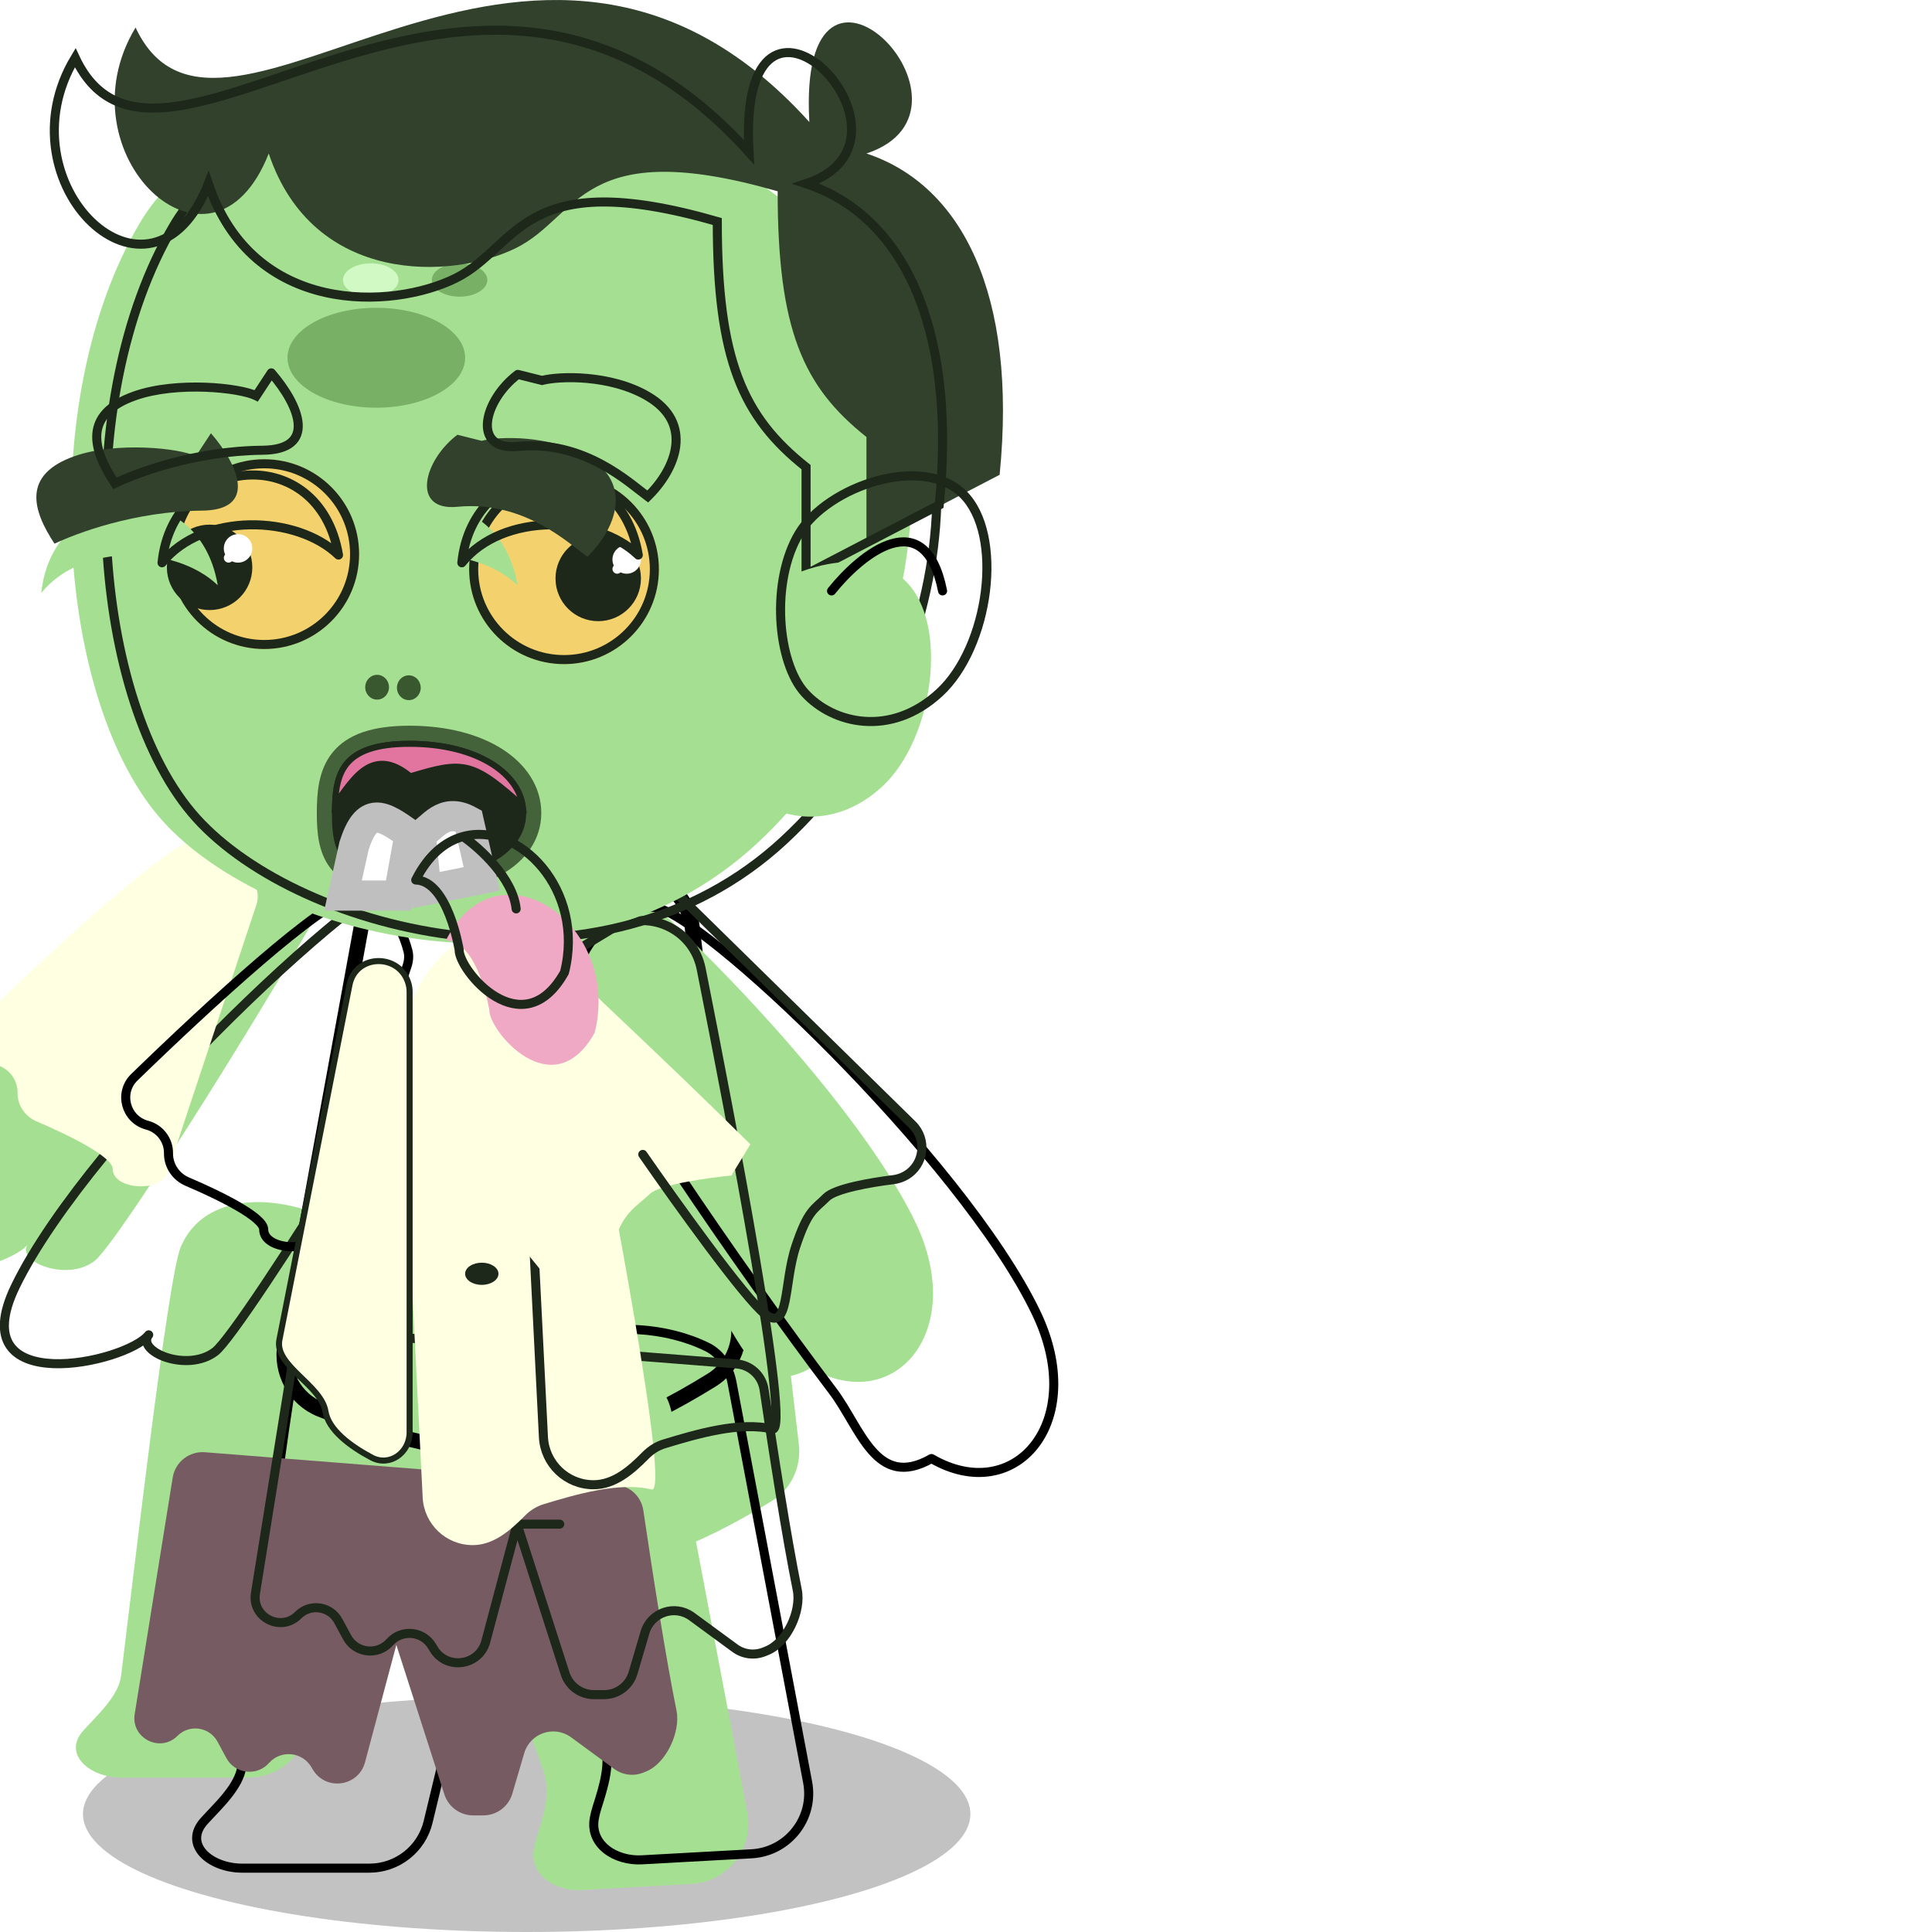 <svg width="64" height="64" viewBox="0 0 64 64" fill="none" xmlns="http://www.w3.org/2000/svg">
<ellipse cx="17.447" cy="60.093" rx="14.698" ry="3.907" fill="black" fill-opacity="0.24"/>
<g filter="url(#filter0_i_1_219)">
<path d="M8.022 61.885L12.237 61.885C13.162 61.885 13.965 61.252 14.182 60.354L17.497 46.595C17.608 46.132 17.564 45.635 17.281 45.251C15.456 42.772 11.062 41.748 9.985 44.314C9.561 45.325 8.458 54.923 8.012 58.51C7.929 59.181 7.222 59.818 6.768 60.318C6.055 61.102 6.962 61.885 8.022 61.885Z" fill="#A5E092"/>
</g>
<path d="M8.022 61.885L12.237 61.885C13.162 61.885 13.965 61.252 14.182 60.354L17.497 46.595C17.608 46.132 17.564 45.635 17.281 45.251C15.456 42.772 11.062 41.748 9.985 44.314C9.561 45.325 8.458 54.923 8.012 58.51C7.929 59.181 7.222 59.818 6.768 60.318C6.055 61.102 6.962 61.885 8.022 61.885Z" stroke="black" stroke-width="0.3" stroke-linecap="round" stroke-linejoin="round"/>
<g filter="url(#filter1_i_1_219)">
<path d="M0.509 42.614C2.969 37.532 12.558 28.575 14.25 28.586C15.942 28.598 16.533 28.795 15.891 30.619C15.248 32.443 8.055 44.054 7.133 44.77C6.21 45.486 4.493 44.77 4.926 44.218C4.19 45.157 -1.302 46.358 0.509 42.614Z" fill="#A5E092"/>
</g>
<path d="M0.509 42.614C2.969 37.532 12.558 28.575 14.25 28.586C15.942 28.598 16.533 28.795 15.891 30.619C15.248 32.443 8.055 44.054 7.133 44.77C6.21 45.486 4.493 44.77 4.926 44.218C4.19 45.157 -1.302 46.358 0.509 42.614Z" stroke="#1D271A" stroke-width="0.3" stroke-linecap="round" stroke-linejoin="round"/>
<g filter="url(#filter2_i_1_219)">
<path d="M13.954 28.954H20.945C21.96 28.954 22.814 29.714 22.931 30.722L24.463 43.842C24.549 44.584 24.217 45.319 23.583 45.712C18.661 48.768 15.457 48.61 10.624 46.693C9.759 46.35 9.274 45.434 9.441 44.519L11.987 30.594C12.161 29.644 12.989 28.954 13.954 28.954Z" fill="#A5E092"/>
</g>
<path d="M13.954 28.954H20.945C21.96 28.954 22.814 29.714 22.931 30.722L24.463 43.842C24.549 44.584 24.217 45.319 23.583 45.712C18.661 48.768 15.457 48.61 10.624 46.693C9.759 46.35 9.274 45.434 9.441 44.519L11.987 30.594C12.161 29.644 12.989 28.954 13.954 28.954Z" stroke="black" stroke-width="0.5" stroke-linecap="round" stroke-linejoin="round"/>
<g filter="url(#filter3_ii_1_219)">
<path d="M21.26 61.609L24.899 61.409C26.106 61.342 26.979 60.228 26.754 59.04L24.25 45.806C24.156 45.308 23.883 44.847 23.427 44.623C20.675 43.27 16.331 44.319 16.518 47.062C16.59 48.117 18.943 54.664 20.005 57.672C20.258 58.391 19.998 59.171 19.77 59.898C19.733 60.015 19.706 60.131 19.686 60.245C19.535 61.104 20.39 61.657 21.26 61.609Z" fill="#A5E092"/>
</g>
<path d="M21.26 61.609L24.899 61.409C26.106 61.342 26.979 60.228 26.754 59.04L24.25 45.806C24.156 45.308 23.883 44.847 23.427 44.623C20.675 43.27 16.331 44.319 16.518 47.062C16.59 48.117 18.943 54.664 20.005 57.672C20.258 58.391 19.998 59.171 19.77 59.898C19.733 60.015 19.706 60.131 19.686 60.245C19.535 61.104 20.39 61.657 21.26 61.609Z" stroke="black" stroke-width="0.3" stroke-linecap="round" stroke-linejoin="round"/>
<g filter="url(#filter4_i_1_219)">
<path d="M25.312 46.036C25.61 48.066 26.06 50.943 26.41 52.665C26.553 53.369 26.069 54.416 25.403 54.683L25.309 54.721C24.988 54.849 24.624 54.803 24.346 54.598L22.917 53.55C22.358 53.14 21.562 53.41 21.366 54.075L20.971 55.419C20.845 55.845 20.455 56.137 20.011 56.137H19.673C19.239 56.137 18.854 55.856 18.721 55.443L17.129 50.489L16.092 54.377C15.876 55.186 14.794 55.339 14.364 54.621L14.309 54.53C14.007 54.027 13.303 53.961 12.913 54.4C12.511 54.852 11.783 54.767 11.496 54.234L11.207 53.698C10.941 53.204 10.275 53.106 9.879 53.503C9.306 54.076 8.333 53.58 8.462 52.779L9.721 44.945C9.804 44.431 10.268 44.066 10.787 44.107L24.399 45.182C24.866 45.218 25.244 45.573 25.312 46.036Z" fill="#765C62"/>
</g>
<path d="M17.129 50.489L16.092 54.377C15.876 55.186 14.794 55.339 14.364 54.621L14.309 54.53C14.007 54.027 13.303 53.961 12.913 54.4V54.4C12.511 54.852 11.783 54.767 11.496 54.234L11.207 53.698C10.941 53.204 10.275 53.106 9.879 53.503V53.503C9.306 54.076 8.333 53.58 8.462 52.779L9.721 44.945C9.804 44.431 10.268 44.066 10.787 44.107L24.399 45.182C24.866 45.218 25.244 45.573 25.312 46.036C25.61 48.066 26.06 50.943 26.41 52.665C26.553 53.369 26.069 54.416 25.403 54.683L25.309 54.721C24.988 54.849 24.624 54.803 24.346 54.598L22.917 53.55C22.358 53.14 21.562 53.41 21.366 54.075L20.971 55.419C20.845 55.845 20.455 56.137 20.011 56.137H19.673C19.239 56.137 18.854 55.856 18.721 55.443L17.129 50.489ZM17.129 50.489L15.112 50.086M17.129 50.489H18.541" stroke="#1D271A" stroke-width="0.3" stroke-linecap="round" stroke-linejoin="round"/>
<g filter="url(#filter5_i_1_219)">
<path d="M5.582 38.217V38.195C5.582 37.762 5.291 37.383 4.873 37.273C4.161 37.084 3.923 36.198 4.45 35.686C6.959 33.249 10.675 29.841 11.678 29.702C12.733 29.556 13.304 30.712 13.512 31.492C13.556 31.656 13.541 31.828 13.488 31.989L10.541 40.861C10.326 41.511 8.735 41.412 8.735 40.727C8.735 40.322 7.297 39.609 6.205 39.144C5.832 38.985 5.582 38.623 5.582 38.217Z" fill="#FFFFE1"/>
</g>
<path d="M5.582 38.217V38.195C5.582 37.762 5.291 37.383 4.873 37.273C4.161 37.084 3.923 36.198 4.45 35.686C6.959 33.249 10.675 29.841 11.678 29.702C12.733 29.556 13.304 30.712 13.512 31.492C13.556 31.656 13.541 31.828 13.488 31.989L10.541 40.861C10.326 41.511 8.735 41.412 8.735 40.727C8.735 40.322 7.297 39.609 6.205 39.144C5.832 38.985 5.582 38.623 5.582 38.217Z" stroke="black" stroke-width="0.3" stroke-linecap="round" stroke-linejoin="round"/>
<g filter="url(#filter6_i_1_219)">
<path d="M34.331 43.504C31.878 38.371 23.083 30.058 21.651 30.058C20.22 30.058 18.653 31.649 19.197 33.343C19.741 35.036 24.423 41.905 27.582 46.072C28.519 47.308 29.018 49.368 30.857 48.316C33.615 49.919 36.056 47.115 34.331 43.504Z" fill="#A5E092"/>
</g>
<path d="M34.331 43.504C31.878 38.371 23.083 30.058 21.651 30.058C20.22 30.058 18.653 31.649 19.197 33.343C19.741 35.036 24.423 41.905 27.582 46.072C28.519 47.308 29.018 49.368 30.857 48.316C33.615 49.919 36.056 47.115 34.331 43.504Z" stroke="black" stroke-width="0.3" stroke-linecap="round" stroke-linejoin="round"/>
<g filter="url(#filter7_i_1_219)">
<path d="M18.002 47.608L17.308 33.792C17.27 33.057 17.64 32.361 18.27 31.98L19.958 30.96L20.245 30.786C21.427 30.072 22.957 30.739 23.227 32.094C24.239 37.185 26.215 47.495 25.586 47.341C24.515 47.078 23.059 47.509 22.004 47.83C21.789 47.895 21.576 48.018 21.376 48.221C20.897 48.708 20.342 49.184 19.66 49.184C18.775 49.184 18.047 48.491 18.002 47.608Z" fill="#FFFFE1"/>
</g>
<path d="M18.002 47.608L17.308 33.792C17.27 33.057 17.64 32.361 18.27 31.98L19.958 30.96L20.245 30.786C21.427 30.072 22.957 30.739 23.227 32.094C24.239 37.185 26.215 47.495 25.586 47.341C24.515 47.078 23.059 47.509 22.004 47.83C21.789 47.895 21.576 48.018 21.376 48.221C20.897 48.708 20.342 49.184 19.66 49.184C18.775 49.184 18.047 48.491 18.002 47.608Z" stroke="#1D271A" stroke-width="0.3" stroke-linecap="round" stroke-linejoin="round"/>
<g filter="url(#filter8_i_1_219)">
<path d="M30.857 37.907C27.514 34.602 25.425 32.743 22.71 30.058C18.785 32.517 18.642 34.567 21.039 38.321C22.153 39.904 24.548 42.989 25.216 43.485C26.052 44.105 25.843 43.072 26.261 41.419C26.581 40.152 27.096 39.973 27.514 39.56C27.849 39.229 29.534 39.009 30.23 38.94L30.857 37.907Z" fill="#FFFFE1"/>
</g>
<path d="M22.509 29.69L30.22 37.255C30.724 37.75 30.616 38.59 30.003 38.941V38.941C29.873 39.016 29.729 39.062 29.579 39.08C28.852 39.168 27.665 39.373 27.374 39.666C26.968 40.073 26.766 40.073 26.36 41.294C25.955 42.516 26.158 44.145 25.347 43.534C24.698 43.045 22.374 39.801 21.293 38.241" stroke="#1D271A" stroke-width="0.3" stroke-linecap="round" stroke-linejoin="round"/>
<path d="M13.569 47.448V32.857C13.569 32.763 13.556 32.668 13.529 32.577C13.238 31.57 11.78 31.595 11.577 32.624L9.255 44.384C9.085 45.247 10.64 45.883 10.78 46.752C10.878 47.36 11.582 47.896 12.311 48.283C12.909 48.6 13.569 48.125 13.569 47.448Z" fill="#FFFFE1" stroke="#1D271A" stroke-width="0.2" stroke-linecap="round" stroke-linejoin="round"/>
<g filter="url(#filter9_ii_1_219)">
<path d="M5.642 7.369C9.155 1.458 22.581 2.194 27.749 7.369C32.918 12.543 32.18 22.267 26.075 27.941C19.97 33.614 9.91 31.093 6.397 27.205C2.883 23.318 2.129 13.279 5.642 7.369Z" fill="#A5E092"/>
</g>
<path d="M5.771 7.445C6.627 6.006 8.092 4.961 9.904 4.288C11.716 3.615 13.865 3.316 16.072 3.361C20.491 3.453 25.096 4.924 27.643 7.475C32.74 12.577 32.029 22.203 25.973 27.831C22.961 30.63 18.968 31.413 15.28 31.009C11.589 30.605 8.234 29.014 6.508 27.105C4.785 25.198 3.722 21.757 3.534 18.038C3.347 14.323 4.034 10.368 5.771 7.445Z" stroke="#1D271A" stroke-width="0.3"/>
<path d="M16.512 42.195C16.512 42.398 16.265 42.563 15.96 42.563C15.655 42.563 15.408 42.398 15.408 42.195C15.408 41.992 15.655 41.828 15.96 41.828C16.265 41.828 16.512 41.992 16.512 42.195Z" fill="#1D271A"/>
<ellipse cx="13.543" cy="22.782" rx="0.394" ry="0.411" fill="#39582F"/>
<ellipse cx="12.492" cy="22.765" rx="0.394" ry="0.411" fill="#39582F"/>
<path d="M13.569 29.388C14.765 29.388 15.777 29.162 16.501 28.746C17.229 28.328 17.681 27.704 17.681 26.931C17.681 26.164 17.236 25.496 16.512 25.03C15.788 24.566 14.773 24.29 13.569 24.29C12.372 24.29 11.634 24.564 11.212 25.083C10.799 25.59 10.745 26.272 10.745 26.931C10.745 27.588 10.798 28.233 11.221 28.698C11.647 29.166 12.384 29.388 13.569 29.388Z" fill="#1D271A" stroke="#44633A" stroke-width="0.5"/>
<g filter="url(#filter10_i_1_219)">
<path d="M11.362 27.667L11.73 26.012C12.154 24.701 12.645 24.97 13.569 25.644L13.201 27.667H11.362Z" fill="white"/>
<path d="M11.362 27.667L11.73 26.012C12.154 24.701 12.645 24.97 13.569 25.644L13.201 27.667H11.362Z" stroke="#BFBFBF"/>
</g>
<g filter="url(#filter11_i_1_219)">
<path d="M14.121 27.483L13.937 25.644C14.305 25.46 14.673 24.724 15.523 25.186L15.96 27.115L14.121 27.483Z" fill="white"/>
<path d="M14.121 27.483L13.937 25.644C14.305 25.46 14.673 24.724 15.523 25.186L15.96 27.115L14.121 27.483Z" stroke="#BFBFBF"/>
</g>
<path d="M11.242 26.434C11.195 26.499 11.148 26.564 11.1 26.629C11.12 26.098 11.207 25.643 11.483 25.303C11.807 24.906 12.413 24.64 13.569 24.64C14.723 24.64 15.669 24.905 16.322 25.325C16.89 25.689 17.233 26.167 17.313 26.691C16.94 26.358 16.636 26.098 16.37 25.902C16.06 25.674 15.796 25.529 15.527 25.455C14.998 25.311 14.472 25.453 13.592 25.716C13.279 25.456 12.997 25.327 12.736 25.305C12.46 25.283 12.223 25.381 12.014 25.541C11.807 25.7 11.622 25.922 11.446 26.155C11.377 26.248 11.309 26.341 11.242 26.434Z" fill="#E275A0" stroke="#1D271A" stroke-width="0.2"/>
<g filter="url(#filter12_i_1_219)">
<path d="M15.21 31.461C15.188 32.137 17.307 34.691 18.699 32.212C19.389 29.469 17.183 27.206 15.339 27.711C14.742 27.875 14.183 28.329 13.772 29.151C14.84 29.174 15.21 31.461 15.21 31.461Z" fill="#EFA9C4"/>
</g>
<path d="M15.339 27.711C14.742 27.875 14.183 28.329 13.772 29.151C14.84 29.174 15.21 31.461 15.21 31.461C15.188 32.137 17.307 34.691 18.699 32.212C19.389 29.469 17.183 27.206 15.339 27.711ZM15.339 27.711C15.881 28.084 16.992 29.086 17.098 30.108" stroke="#1D271A" stroke-width="0.3" stroke-linecap="round" stroke-linejoin="round"/>
<ellipse cx="12.466" cy="11.851" rx="2.943" ry="1.655" fill="#78B166"/>
<ellipse cx="15.224" cy="9.276" rx="0.92" ry="0.552" fill="#78B166"/>
<ellipse cx="12.282" cy="9.276" rx="0.92" ry="0.552" fill="#D0F9C3"/>
<g filter="url(#filter13_ii_1_219)">
<path d="M24.811 5.042C15.568 -5.183 5.323 7.963 2.491 1.912C-0.03 6.085 5.012 10.885 6.902 6.085C8.373 10.467 12.995 10.259 15.096 9.215C17.197 8.172 17.248 5.459 23.761 7.337C23.761 11.928 24.601 13.806 26.702 15.476V19.023L31.114 16.728C31.71 10.737 29.853 7.128 26.702 6.085C31.114 4.624 24.391 -2.262 24.811 5.042Z" fill="#31412C"/>
</g>
<path d="M24.811 5.042C15.568 -5.183 5.323 7.963 2.491 1.912C-0.03 6.085 5.012 10.885 6.902 6.085C8.373 10.467 12.995 10.259 15.096 9.215C17.197 8.172 17.248 5.459 23.761 7.337C23.761 11.928 24.601 13.806 26.702 15.476V19.023L31.114 16.728C31.71 10.737 29.853 7.128 26.702 6.085C31.114 4.624 24.391 -2.262 24.811 5.042Z" stroke="#1D271A" stroke-width="0.3"/>
<g filter="url(#filter14_i_1_219)">
<path d="M26.342 17.594C27.317 15.967 30.578 14.839 32.013 16.264C33.447 17.689 32.919 21.494 31.224 23.056C29.53 24.619 27.527 24.127 26.552 23.056C25.577 21.986 25.367 19.222 26.342 17.594Z" fill="#A5E092"/>
</g>
<path d="M26.471 17.671C26.933 16.901 27.953 16.23 29.045 15.929C30.14 15.628 31.246 15.714 31.907 16.371C32.574 17.034 32.805 18.282 32.643 19.59C32.481 20.893 31.936 22.197 31.123 22.946C29.496 24.446 27.587 23.971 26.663 22.955C26.209 22.457 25.917 21.539 25.865 20.526C25.814 19.518 26.003 18.452 26.471 17.671Z" stroke="#1D271A" stroke-width="0.3"/>
<path d="M27.546 19.575C28.527 18.349 30.636 16.632 31.224 19.575" stroke="black" stroke-width="0.3" stroke-linecap="round" stroke-linejoin="round"/>
<g filter="url(#filter15_d_1_219)">
<ellipse cx="18.184" cy="18.857" rx="3.143" ry="3.143" fill="#F3D16D"/>
<path d="M21.177 18.857C21.177 20.51 19.837 21.85 18.184 21.85C16.531 21.85 15.191 20.51 15.191 18.857C15.191 17.203 16.531 15.863 18.184 15.863C19.837 15.863 21.177 17.203 21.177 18.857Z" stroke="#1D271A" stroke-width="0.3"/>
</g>
<circle cx="19.817" cy="19.162" r="1.415" fill="#1D271A"/>
<ellipse cx="20.76" cy="18.533" rx="0.472" ry="0.472" fill="white"/>
<ellipse cx="20.445" cy="18.848" rx="0.157" ry="0.157" fill="white"/>
<g filter="url(#filter16_i_1_219)">
<path d="M21.144 18.387C19.765 17.058 16.648 16.959 15.299 18.643C15.659 15.04 20.501 14.591 21.144 18.387Z" fill="#A5E092"/>
</g>
<path d="M21.144 18.387C19.765 17.058 16.648 16.959 15.299 18.643C15.659 15.04 20.501 14.591 21.144 18.387Z" stroke="#1D271A" stroke-width="0.3" stroke-linejoin="round"/>
<g filter="url(#filter17_d_1_219)">
<ellipse cx="8.253" cy="18.857" rx="3.143" ry="3.143" fill="#F3D16D"/>
<path d="M11.246 18.857C11.246 20.51 9.906 21.85 8.253 21.85C6.6 21.85 5.26 20.51 5.26 18.857C5.26 17.203 6.6 15.863 8.253 15.863C9.906 15.863 11.246 17.203 11.246 18.857Z" stroke="#1D271A" stroke-width="0.3"/>
</g>
<circle cx="6.943" cy="18.794" r="1.415" fill="#1D271A"/>
<ellipse cx="7.886" cy="18.166" rx="0.472" ry="0.472" fill="white"/>
<ellipse cx="7.572" cy="18.48" rx="0.157" ry="0.157" fill="white"/>
<g filter="url(#filter18_i_1_219)">
<path d="M11.213 18.387C9.834 17.058 6.717 16.959 5.368 18.643C5.727 15.04 10.57 14.591 11.213 18.387Z" fill="#A5E092"/>
</g>
<path d="M11.213 18.387C9.834 17.058 6.717 16.959 5.368 18.643C5.727 15.04 10.57 14.591 11.213 18.387Z" stroke="#1D271A" stroke-width="0.3" stroke-linejoin="round"/>
<g filter="url(#filter19_i_1_219)">
<path d="M8.696 14.915C10.502 14.896 9.942 13.458 8.988 12.351L8.488 13.112C7.952 12.842 5.852 12.623 4.465 13.112C2.731 13.724 3.068 14.894 3.806 16.01C4.518 15.672 6.438 14.937 8.696 14.915Z" fill="#31412C"/>
</g>
<path d="M8.988 12.351L8.862 12.269C8.888 12.229 8.931 12.204 8.978 12.201C9.025 12.198 9.071 12.217 9.101 12.253L8.988 12.351ZM8.696 14.915L8.694 14.765L8.694 14.765L8.696 14.915ZM3.806 16.01L3.87 16.146L3.752 16.201L3.681 16.093L3.806 16.01ZM4.465 13.112L4.515 13.254L4.465 13.112ZM8.488 13.112L8.613 13.195L8.539 13.306L8.42 13.246L8.488 13.112ZM9.101 12.253C9.345 12.536 9.566 12.842 9.731 13.144C9.894 13.444 10.008 13.75 10.027 14.031C10.046 14.317 9.966 14.585 9.734 14.777C9.509 14.964 9.165 15.06 8.697 15.065L8.694 14.765C9.131 14.76 9.394 14.67 9.542 14.546C9.683 14.43 9.742 14.265 9.727 14.051C9.713 13.831 9.621 13.569 9.467 13.288C9.315 13.008 9.107 12.72 8.874 12.449L9.101 12.253ZM8.697 15.065C6.468 15.087 4.57 15.814 3.87 16.146L3.741 15.874C4.466 15.531 6.408 14.787 8.694 14.765L8.697 15.065ZM3.681 16.093C3.31 15.532 3.014 14.923 3.059 14.36C3.081 14.073 3.193 13.802 3.417 13.563C3.639 13.328 3.967 13.129 4.415 12.971L4.515 13.254C4.095 13.402 3.815 13.579 3.636 13.769C3.459 13.957 3.375 14.163 3.358 14.384C3.322 14.838 3.564 15.372 3.931 15.927L3.681 16.093ZM4.415 12.971C5.133 12.717 6.026 12.65 6.801 12.677C7.19 12.691 7.553 12.729 7.854 12.782C8.151 12.833 8.401 12.9 8.555 12.978L8.42 13.246C8.307 13.189 8.093 13.128 7.803 13.077C7.516 13.028 7.167 12.991 6.79 12.977C6.034 12.95 5.183 13.018 4.515 13.254L4.415 12.971ZM8.362 13.03L8.862 12.269L9.113 12.433L8.613 13.195L8.362 13.03Z" fill="#1D271A"/>
<g filter="url(#filter20_i_1_219)">
<path d="M17.152 14.788C15.61 14.938 16.021 13.258 17.152 12.402L17.956 12.603C18.522 12.452 20.223 12.402 21.457 13.127C23 14.033 22.383 15.542 21.457 16.448C20.84 15.995 19.35 14.572 17.152 14.788Z" fill="#31412C"/>
</g>
<path d="M17.152 12.402L17.189 12.257C17.145 12.246 17.098 12.255 17.062 12.283L17.152 12.402ZM17.152 14.788L17.167 14.937H17.167L17.152 14.788ZM21.457 16.448L21.369 16.569L21.471 16.645L21.562 16.555L21.457 16.448ZM21.457 13.127L21.381 13.256V13.256L21.457 13.127ZM17.956 12.603L17.92 12.749L17.958 12.758L17.995 12.748L17.956 12.603ZM17.062 12.283C16.472 12.729 16.057 13.397 16.001 13.957C15.972 14.241 16.034 14.517 16.24 14.709C16.445 14.899 16.759 14.977 17.167 14.937L17.138 14.638C16.775 14.674 16.562 14.598 16.445 14.489C16.33 14.382 16.276 14.212 16.299 13.987C16.345 13.531 16.701 12.931 17.243 12.522L17.062 12.283ZM17.167 14.937C19.295 14.729 20.733 16.102 21.369 16.569L21.546 16.327C20.948 15.888 19.405 14.416 17.138 14.638L17.167 14.937ZM21.562 16.555C22.039 16.089 22.449 15.456 22.532 14.807C22.573 14.479 22.532 14.146 22.372 13.832C22.212 13.519 21.939 13.236 21.533 12.998L21.381 13.256C21.747 13.471 21.975 13.716 22.105 13.969C22.234 14.221 22.269 14.492 22.234 14.769C22.163 15.327 21.802 15.902 21.352 16.341L21.562 16.555ZM21.533 12.998C20.891 12.62 20.133 12.448 19.47 12.387C18.808 12.327 18.223 12.377 17.918 12.458L17.995 12.748C18.256 12.679 18.804 12.628 19.443 12.686C20.08 12.744 20.79 12.909 21.381 13.256L21.533 12.998ZM17.993 12.458L17.189 12.257L17.116 12.548L17.92 12.749L17.993 12.458Z" fill="#1D271A"/>
<defs>
<filter id="filter0_i_1_219" x="6.364" y="42.671" width="11.339" height="19.364" filterUnits="userSpaceOnUse" color-interpolation-filters="sRGB">
<feFlood flood-opacity="0" result="BackgroundImageFix"/>
<feBlend mode="normal" in="SourceGraphic" in2="BackgroundImageFix" result="shape"/>
<feColorMatrix in="SourceAlpha" type="matrix" values="0 0 0 0 0 0 0 0 0 0 0 0 0 0 0 0 0 0 127 0" result="hardAlpha"/>
<feOffset dx="-4" dy="-3"/>
<feComposite in2="hardAlpha" operator="arithmetic" k2="-1" k3="1"/>
<feColorMatrix type="matrix" values="0 0 0 0 0.471 0 0 0 0 0.702 0 0 0 0 0.392 0 0 0 1 0"/>
<feBlend mode="normal" in2="shape" result="effect1_innerShadow_1_219"/>
</filter>
<filter id="filter1_i_1_219" x="-0.005" y="28.436" width="16.299" height="16.889" filterUnits="userSpaceOnUse" color-interpolation-filters="sRGB">
<feFlood flood-opacity="0" result="BackgroundImageFix"/>
<feBlend mode="normal" in="SourceGraphic" in2="BackgroundImageFix" result="shape"/>
<feColorMatrix in="SourceAlpha" type="matrix" values="0 0 0 0 0 0 0 0 0 0 0 0 0 0 0 0 0 0 127 0" result="hardAlpha"/>
<feOffset dx="-4" dy="-3"/>
<feComposite in2="hardAlpha" operator="arithmetic" k2="-1" k3="1"/>
<feColorMatrix type="matrix" values="0 0 0 0 0.471 0 0 0 0 0.702 0 0 0 0 0.392 0 0 0 1 0"/>
<feBlend mode="normal" in2="shape" result="effect1_innerShadow_1_219"/>
</filter>
<filter id="filter2_i_1_219" x="9.158" y="28.704" width="15.568" height="19.626" filterUnits="userSpaceOnUse" color-interpolation-filters="sRGB">
<feFlood flood-opacity="0" result="BackgroundImageFix"/>
<feBlend mode="normal" in="SourceGraphic" in2="BackgroundImageFix" result="shape"/>
<feColorMatrix in="SourceAlpha" type="matrix" values="0 0 0 0 0 0 0 0 0 0 0 0 0 0 0 0 0 0 127 0" result="hardAlpha"/>
<feOffset dx="2" dy="4"/>
<feComposite in2="hardAlpha" operator="arithmetic" k2="-1" k3="1"/>
<feColorMatrix type="matrix" values="0 0 0 0 0 0 0 0 0 0 0 0 0 0 0 0 0 0 0.25 0"/>
<feBlend mode="normal" in2="shape" result="effect1_innerShadow_1_219"/>
</filter>
<filter id="filter3_ii_1_219" x="16.362" y="43.885" width="10.578" height="17.878" filterUnits="userSpaceOnUse" color-interpolation-filters="sRGB">
<feFlood flood-opacity="0" result="BackgroundImageFix"/>
<feBlend mode="normal" in="SourceGraphic" in2="BackgroundImageFix" result="shape"/>
<feColorMatrix in="SourceAlpha" type="matrix" values="0 0 0 0 0 0 0 0 0 0 0 0 0 0 0 0 0 0 127 0" result="hardAlpha"/>
<feOffset dx="-4" dy="-1"/>
<feComposite in2="hardAlpha" operator="arithmetic" k2="-1" k3="1"/>
<feColorMatrix type="matrix" values="0 0 0 0 0.471 0 0 0 0 0.702 0 0 0 0 0.392 0 0 0 1 0"/>
<feBlend mode="normal" in2="shape" result="effect1_innerShadow_1_219"/>
<feColorMatrix in="SourceAlpha" type="matrix" values="0 0 0 0 0 0 0 0 0 0 0 0 0 0 0 0 0 0 127 0" result="hardAlpha"/>
<feOffset dx="2" dy="2"/>
<feComposite in2="hardAlpha" operator="arithmetic" k2="-1" k3="1"/>
<feColorMatrix type="matrix" values="0 0 0 0 1 0 0 0 0 1 0 0 0 0 1 0 0 0 0.6 0"/>
<feBlend mode="normal" in2="effect1_innerShadow_1_219" result="effect2_innerShadow_1_219"/>
</filter>
<filter id="filter4_i_1_219" x="8.3" y="43.954" width="18.285" height="12.333" filterUnits="userSpaceOnUse" color-interpolation-filters="sRGB">
<feFlood flood-opacity="0" result="BackgroundImageFix"/>
<feBlend mode="normal" in="SourceGraphic" in2="BackgroundImageFix" result="shape"/>
<feColorMatrix in="SourceAlpha" type="matrix" values="0 0 0 0 0 0 0 0 0 0 0 0 0 0 0 0 0 0 127 0" result="hardAlpha"/>
<feOffset dx="-4" dy="4"/>
<feComposite in2="hardAlpha" operator="arithmetic" k2="-1" k3="1"/>
<feColorMatrix type="matrix" values="0 0 0 0 0 0 0 0 0 0 0 0 0 0 0 0 0 0 0.25 0"/>
<feBlend mode="normal" in2="shape" result="effect1_innerShadow_1_219"/>
</filter>
<filter id="filter5_i_1_219" x="4.014" y="29.54" width="9.673" height="11.909" filterUnits="userSpaceOnUse" color-interpolation-filters="sRGB">
<feFlood flood-opacity="0" result="BackgroundImageFix"/>
<feBlend mode="normal" in="SourceGraphic" in2="BackgroundImageFix" result="shape"/>
<feColorMatrix in="SourceAlpha" type="matrix" values="0 0 0 0 0 0 0 0 0 0 0 0 0 0 0 0 0 0 127 0" result="hardAlpha"/>
<feOffset dx="-5" dy="-2"/>
<feComposite in2="hardAlpha" operator="arithmetic" k2="-1" k3="1"/>
<feColorMatrix type="matrix" values="0 0 0 0 0.858 0 0 0 0 0.858 0 0 0 0 0.748 0 0 0 1 0"/>
<feBlend mode="normal" in2="shape" result="effect1_innerShadow_1_219"/>
</filter>
<filter id="filter6_i_1_219" x="18.936" y="29.907" width="16.121" height="19.021" filterUnits="userSpaceOnUse" color-interpolation-filters="sRGB">
<feFlood flood-opacity="0" result="BackgroundImageFix"/>
<feBlend mode="normal" in="SourceGraphic" in2="BackgroundImageFix" result="shape"/>
<feColorMatrix in="SourceAlpha" type="matrix" values="0 0 0 0 0 0 0 0 0 0 0 0 0 0 0 0 0 0 127 0" result="hardAlpha"/>
<feOffset dx="-4" dy="-3"/>
<feComposite in2="hardAlpha" operator="arithmetic" k2="-1" k3="1"/>
<feColorMatrix type="matrix" values="0 0 0 0 0.471 0 0 0 0 0.702 0 0 0 0 0.392 0 0 0 1 0"/>
<feBlend mode="normal" in2="shape" result="effect1_innerShadow_1_219"/>
</filter>
<filter id="filter7_i_1_219" x="17.155" y="30.346" width="8.702" height="18.988" filterUnits="userSpaceOnUse" color-interpolation-filters="sRGB">
<feFlood flood-opacity="0" result="BackgroundImageFix"/>
<feBlend mode="normal" in="SourceGraphic" in2="BackgroundImageFix" result="shape"/>
<feColorMatrix in="SourceAlpha" type="matrix" values="0 0 0 0 0 0 0 0 0 0 0 0 0 0 0 0 0 0 127 0" result="hardAlpha"/>
<feOffset dx="-4" dy="2"/>
<feComposite in2="hardAlpha" operator="arithmetic" k2="-1" k3="1"/>
<feColorMatrix type="matrix" values="0 0 0 0 0.858 0 0 0 0 0.858 0 0 0 0 0.748 0 0 0 1 0"/>
<feBlend mode="normal" in2="shape" result="effect1_innerShadow_1_219"/>
</filter>
<filter id="filter8_i_1_219" x="19.454" y="30.058" width="11.402" height="13.609" filterUnits="userSpaceOnUse" color-interpolation-filters="sRGB">
<feFlood flood-opacity="0" result="BackgroundImageFix"/>
<feBlend mode="normal" in="SourceGraphic" in2="BackgroundImageFix" result="shape"/>
<feColorMatrix in="SourceAlpha" type="matrix" values="0 0 0 0 0 0 0 0 0 0 0 0 0 0 0 0 0 0 127 0" result="hardAlpha"/>
<feOffset dx="-6"/>
<feComposite in2="hardAlpha" operator="arithmetic" k2="-1" k3="1"/>
<feColorMatrix type="matrix" values="0 0 0 0 0.858 0 0 0 0 0.858 0 0 0 0 0.748 0 0 0 1 0"/>
<feBlend mode="normal" in2="shape" result="effect1_innerShadow_1_219"/>
</filter>
<filter id="filter9_ii_1_219" x="3.354" y="3.207" width="27.834" height="28.052" filterUnits="userSpaceOnUse" color-interpolation-filters="sRGB">
<feFlood flood-opacity="0" result="BackgroundImageFix"/>
<feBlend mode="normal" in="SourceGraphic" in2="BackgroundImageFix" result="shape"/>
<feColorMatrix in="SourceAlpha" type="matrix" values="0 0 0 0 0 0 0 0 0 0 0 0 0 0 0 0 0 0 127 0" result="hardAlpha"/>
<feOffset dx="-2" dy="1"/>
<feComposite in2="hardAlpha" operator="arithmetic" k2="-1" k3="1"/>
<feColorMatrix type="matrix" values="0 0 0 0 0.471 0 0 0 0 0.702 0 0 0 0 0.392 0 0 0 1 0"/>
<feBlend mode="normal" in2="shape" result="effect1_innerShadow_1_219"/>
<feColorMatrix in="SourceAlpha" type="matrix" values="0 0 0 0 0 0 0 0 0 0 0 0 0 0 0 0 0 0 127 0" result="hardAlpha"/>
<feOffset dx="1" dy="-1"/>
<feComposite in2="hardAlpha" operator="arithmetic" k2="-1" k3="1"/>
<feColorMatrix type="matrix" values="0 0 0 0 1 0 0 0 0 1 0 0 0 0 1 0 0 0 0.6 0"/>
<feBlend mode="normal" in2="effect1_innerShadow_1_219" result="effect2_innerShadow_1_219"/>
</filter>
<filter id="filter10_i_1_219" x="11.362" y="25.083" width="2.207" height="2.584" filterUnits="userSpaceOnUse" color-interpolation-filters="sRGB">
<feFlood flood-opacity="0" result="BackgroundImageFix"/>
<feBlend mode="normal" in="SourceGraphic" in2="BackgroundImageFix" result="shape"/>
<feColorMatrix in="SourceAlpha" type="matrix" values="0 0 0 0 0 0 0 0 0 0 0 0 0 0 0 0 0 0 127 0" result="hardAlpha"/>
<feOffset dy="2"/>
<feComposite in2="hardAlpha" operator="arithmetic" k2="-1" k3="1"/>
<feColorMatrix type="matrix" values="0 0 0 0 0 0 0 0 0 0 0 0 0 0 0 0 0 0 0.25 0"/>
<feBlend mode="normal" in2="shape" result="effect1_innerShadow_1_219"/>
</filter>
<filter id="filter11_i_1_219" x="13.937" y="25.036" width="2.023" height="2.447" filterUnits="userSpaceOnUse" color-interpolation-filters="sRGB">
<feFlood flood-opacity="0" result="BackgroundImageFix"/>
<feBlend mode="normal" in="SourceGraphic" in2="BackgroundImageFix" result="shape"/>
<feColorMatrix in="SourceAlpha" type="matrix" values="0 0 0 0 0 0 0 0 0 0 0 0 0 0 0 0 0 0 127 0" result="hardAlpha"/>
<feOffset dy="2"/>
<feComposite in2="hardAlpha" operator="arithmetic" k2="-1" k3="1"/>
<feColorMatrix type="matrix" values="0 0 0 0 0 0 0 0 0 0 0 0 0 0 0 0 0 0 0.25 0"/>
<feBlend mode="normal" in2="shape" result="effect1_innerShadow_1_219"/>
</filter>
<filter id="filter12_i_1_219" x="13.622" y="27.49" width="5.357" height="5.932" filterUnits="userSpaceOnUse" color-interpolation-filters="sRGB">
<feFlood flood-opacity="0" result="BackgroundImageFix"/>
<feBlend mode="normal" in="SourceGraphic" in2="BackgroundImageFix" result="shape"/>
<feColorMatrix in="SourceAlpha" type="matrix" values="0 0 0 0 0 0 0 0 0 0 0 0 0 0 0 0 0 0 127 0" result="hardAlpha"/>
<feOffset dx="1" dy="2"/>
<feComposite in2="hardAlpha" operator="arithmetic" k2="-1" k3="1"/>
<feColorMatrix type="matrix" values="0 0 0 0 0 0 0 0 0 0 0 0 0 0 0 0 0 0 0.25 0"/>
<feBlend mode="normal" in2="shape" result="effect1_innerShadow_1_219"/>
</filter>
<filter id="filter13_ii_1_219" x="1.649" y="0.85" width="29.725" height="18.42" filterUnits="userSpaceOnUse" color-interpolation-filters="sRGB">
<feFlood flood-opacity="0" result="BackgroundImageFix"/>
<feBlend mode="normal" in="SourceGraphic" in2="BackgroundImageFix" result="shape"/>
<feColorMatrix in="SourceAlpha" type="matrix" values="0 0 0 0 0 0 0 0 0 0 0 0 0 0 0 0 0 0 127 0" result="hardAlpha"/>
<feOffset dy="-3"/>
<feComposite in2="hardAlpha" operator="arithmetic" k2="-1" k3="1"/>
<feColorMatrix type="matrix" values="0 0 0 0 0 0 0 0 0 0 0 0 0 0 0 0 0 0 0.25 0"/>
<feBlend mode="normal" in2="shape" result="effect1_innerShadow_1_219"/>
<feColorMatrix in="SourceAlpha" type="matrix" values="0 0 0 0 0 0 0 0 0 0 0 0 0 0 0 0 0 0 127 0" result="hardAlpha"/>
<feOffset dx="2" dy="2"/>
<feComposite in2="hardAlpha" operator="arithmetic" k2="-1" k3="1"/>
<feColorMatrix type="matrix" values="0 0 0 0 1 0 0 0 0 1 0 0 0 0 1 0 0 0 0.25 0"/>
<feBlend mode="normal" in2="effect1_innerShadow_1_219" result="effect2_innerShadow_1_219"/>
</filter>
<filter id="filter14_i_1_219" x="25.707" y="15.613" width="7.135" height="8.439" filterUnits="userSpaceOnUse" color-interpolation-filters="sRGB">
<feFlood flood-opacity="0" result="BackgroundImageFix"/>
<feBlend mode="normal" in="SourceGraphic" in2="BackgroundImageFix" result="shape"/>
<feColorMatrix in="SourceAlpha" type="matrix" values="0 0 0 0 0 0 0 0 0 0 0 0 0 0 0 0 0 0 127 0" result="hardAlpha"/>
<feOffset dx="-2" dy="3"/>
<feComposite in2="hardAlpha" operator="arithmetic" k2="-1" k3="1"/>
<feColorMatrix type="matrix" values="0 0 0 0 0.471 0 0 0 0 0.702 0 0 0 0 0.392 0 0 0 1 0"/>
<feBlend mode="normal" in2="shape" result="effect1_innerShadow_1_219"/>
</filter>
<filter id="filter15_d_1_219" x="14.541" y="14.713" width="8.287" height="8.287" filterUnits="userSpaceOnUse" color-interpolation-filters="sRGB">
<feFlood flood-opacity="0" result="BackgroundImageFix"/>
<feColorMatrix in="SourceAlpha" type="matrix" values="0 0 0 0 0 0 0 0 0 0 0 0 0 0 0 0 0 0 127 0" result="hardAlpha"/>
<feMorphology radius="1" operator="dilate" in="SourceAlpha" result="effect1_dropShadow_1_219"/>
<feOffset dx="0.5"/>
<feComposite in2="hardAlpha" operator="out"/>
<feColorMatrix type="matrix" values="0 0 0 0 0.471 0 0 0 0 0.702 0 0 0 0 0.392 0 0 0 1 0"/>
<feBlend mode="normal" in2="BackgroundImageFix" result="effect1_dropShadow_1_219"/>
<feBlend mode="normal" in="SourceGraphic" in2="effect1_dropShadow_1_219" result="shape"/>
</filter>
<filter id="filter16_i_1_219" x="15.149" y="15.584" width="6.145" height="3.209" filterUnits="userSpaceOnUse" color-interpolation-filters="sRGB">
<feFlood flood-opacity="0" result="BackgroundImageFix"/>
<feBlend mode="normal" in="SourceGraphic" in2="BackgroundImageFix" result="shape"/>
<feColorMatrix in="SourceAlpha" type="matrix" values="0 0 0 0 0 0 0 0 0 0 0 0 0 0 0 0 0 0 127 0" result="hardAlpha"/>
<feOffset dx="-4" dy="1"/>
<feComposite in2="hardAlpha" operator="arithmetic" k2="-1" k3="1"/>
<feColorMatrix type="matrix" values="0 0 0 0 0.523 0 0 0 0 0.718 0 0 0 0 0.46 0 0 0 1 0"/>
<feBlend mode="normal" in2="shape" result="effect1_innerShadow_1_219"/>
</filter>
<filter id="filter17_d_1_219" x="5.11" y="14.713" width="7.287" height="7.287" filterUnits="userSpaceOnUse" color-interpolation-filters="sRGB">
<feFlood flood-opacity="0" result="BackgroundImageFix"/>
<feColorMatrix in="SourceAlpha" type="matrix" values="0 0 0 0 0 0 0 0 0 0 0 0 0 0 0 0 0 0 127 0" result="hardAlpha"/>
<feMorphology radius="0.5" operator="dilate" in="SourceAlpha" result="effect1_dropShadow_1_219"/>
<feOffset dx="0.5" dy="-0.5"/>
<feComposite in2="hardAlpha" operator="out"/>
<feColorMatrix type="matrix" values="0 0 0 0 0.471 0 0 0 0 0.702 0 0 0 0 0.392 0 0 0 1 0"/>
<feBlend mode="normal" in2="BackgroundImageFix" result="effect1_dropShadow_1_219"/>
<feBlend mode="normal" in="SourceGraphic" in2="effect1_dropShadow_1_219" result="shape"/>
</filter>
<filter id="filter18_i_1_219" x="5.218" y="15.584" width="6.145" height="3.209" filterUnits="userSpaceOnUse" color-interpolation-filters="sRGB">
<feFlood flood-opacity="0" result="BackgroundImageFix"/>
<feBlend mode="normal" in="SourceGraphic" in2="BackgroundImageFix" result="shape"/>
<feColorMatrix in="SourceAlpha" type="matrix" values="0 0 0 0 0 0 0 0 0 0 0 0 0 0 0 0 0 0 127 0" result="hardAlpha"/>
<feOffset dx="-4" dy="1"/>
<feComposite in2="hardAlpha" operator="arithmetic" k2="-1" k3="1"/>
<feColorMatrix type="matrix" values="0 0 0 0 0.523 0 0 0 0 0.718 0 0 0 0 0.46 0 0 0 1 0"/>
<feBlend mode="normal" in2="shape" result="effect1_innerShadow_1_219"/>
</filter>
<filter id="filter19_i_1_219" x="3.054" y="12.201" width="6.975" height="4" filterUnits="userSpaceOnUse" color-interpolation-filters="sRGB">
<feFlood flood-opacity="0" result="BackgroundImageFix"/>
<feBlend mode="normal" in="SourceGraphic" in2="BackgroundImageFix" result="shape"/>
<feColorMatrix in="SourceAlpha" type="matrix" values="0 0 0 0 0 0 0 0 0 0 0 0 0 0 0 0 0 0 127 0" result="hardAlpha"/>
<feOffset dx="-2" dy="2"/>
<feComposite in2="hardAlpha" operator="arithmetic" k2="-1" k3="1"/>
<feColorMatrix type="matrix" values="0 0 0 0 0.28 0 0 0 0 0.445 0 0 0 0 0.228 0 0 0 1 0"/>
<feBlend mode="normal" in2="shape" result="effect1_innerShadow_1_219"/>
</filter>
<filter id="filter20_i_1_219" x="15.994" y="12.252" width="6.553" height="4.392" filterUnits="userSpaceOnUse" color-interpolation-filters="sRGB">
<feFlood flood-opacity="0" result="BackgroundImageFix"/>
<feBlend mode="normal" in="SourceGraphic" in2="BackgroundImageFix" result="shape"/>
<feColorMatrix in="SourceAlpha" type="matrix" values="0 0 0 0 0 0 0 0 0 0 0 0 0 0 0 0 0 0 127 0" result="hardAlpha"/>
<feOffset dx="-2" dy="2"/>
<feComposite in2="hardAlpha" operator="arithmetic" k2="-1" k3="1"/>
<feColorMatrix type="matrix" values="0 0 0 0 0.28 0 0 0 0 0.445 0 0 0 0 0.228 0 0 0 1 0"/>
<feBlend mode="normal" in2="shape" result="effect1_innerShadow_1_219"/>
</filter>
</defs>
</svg>
